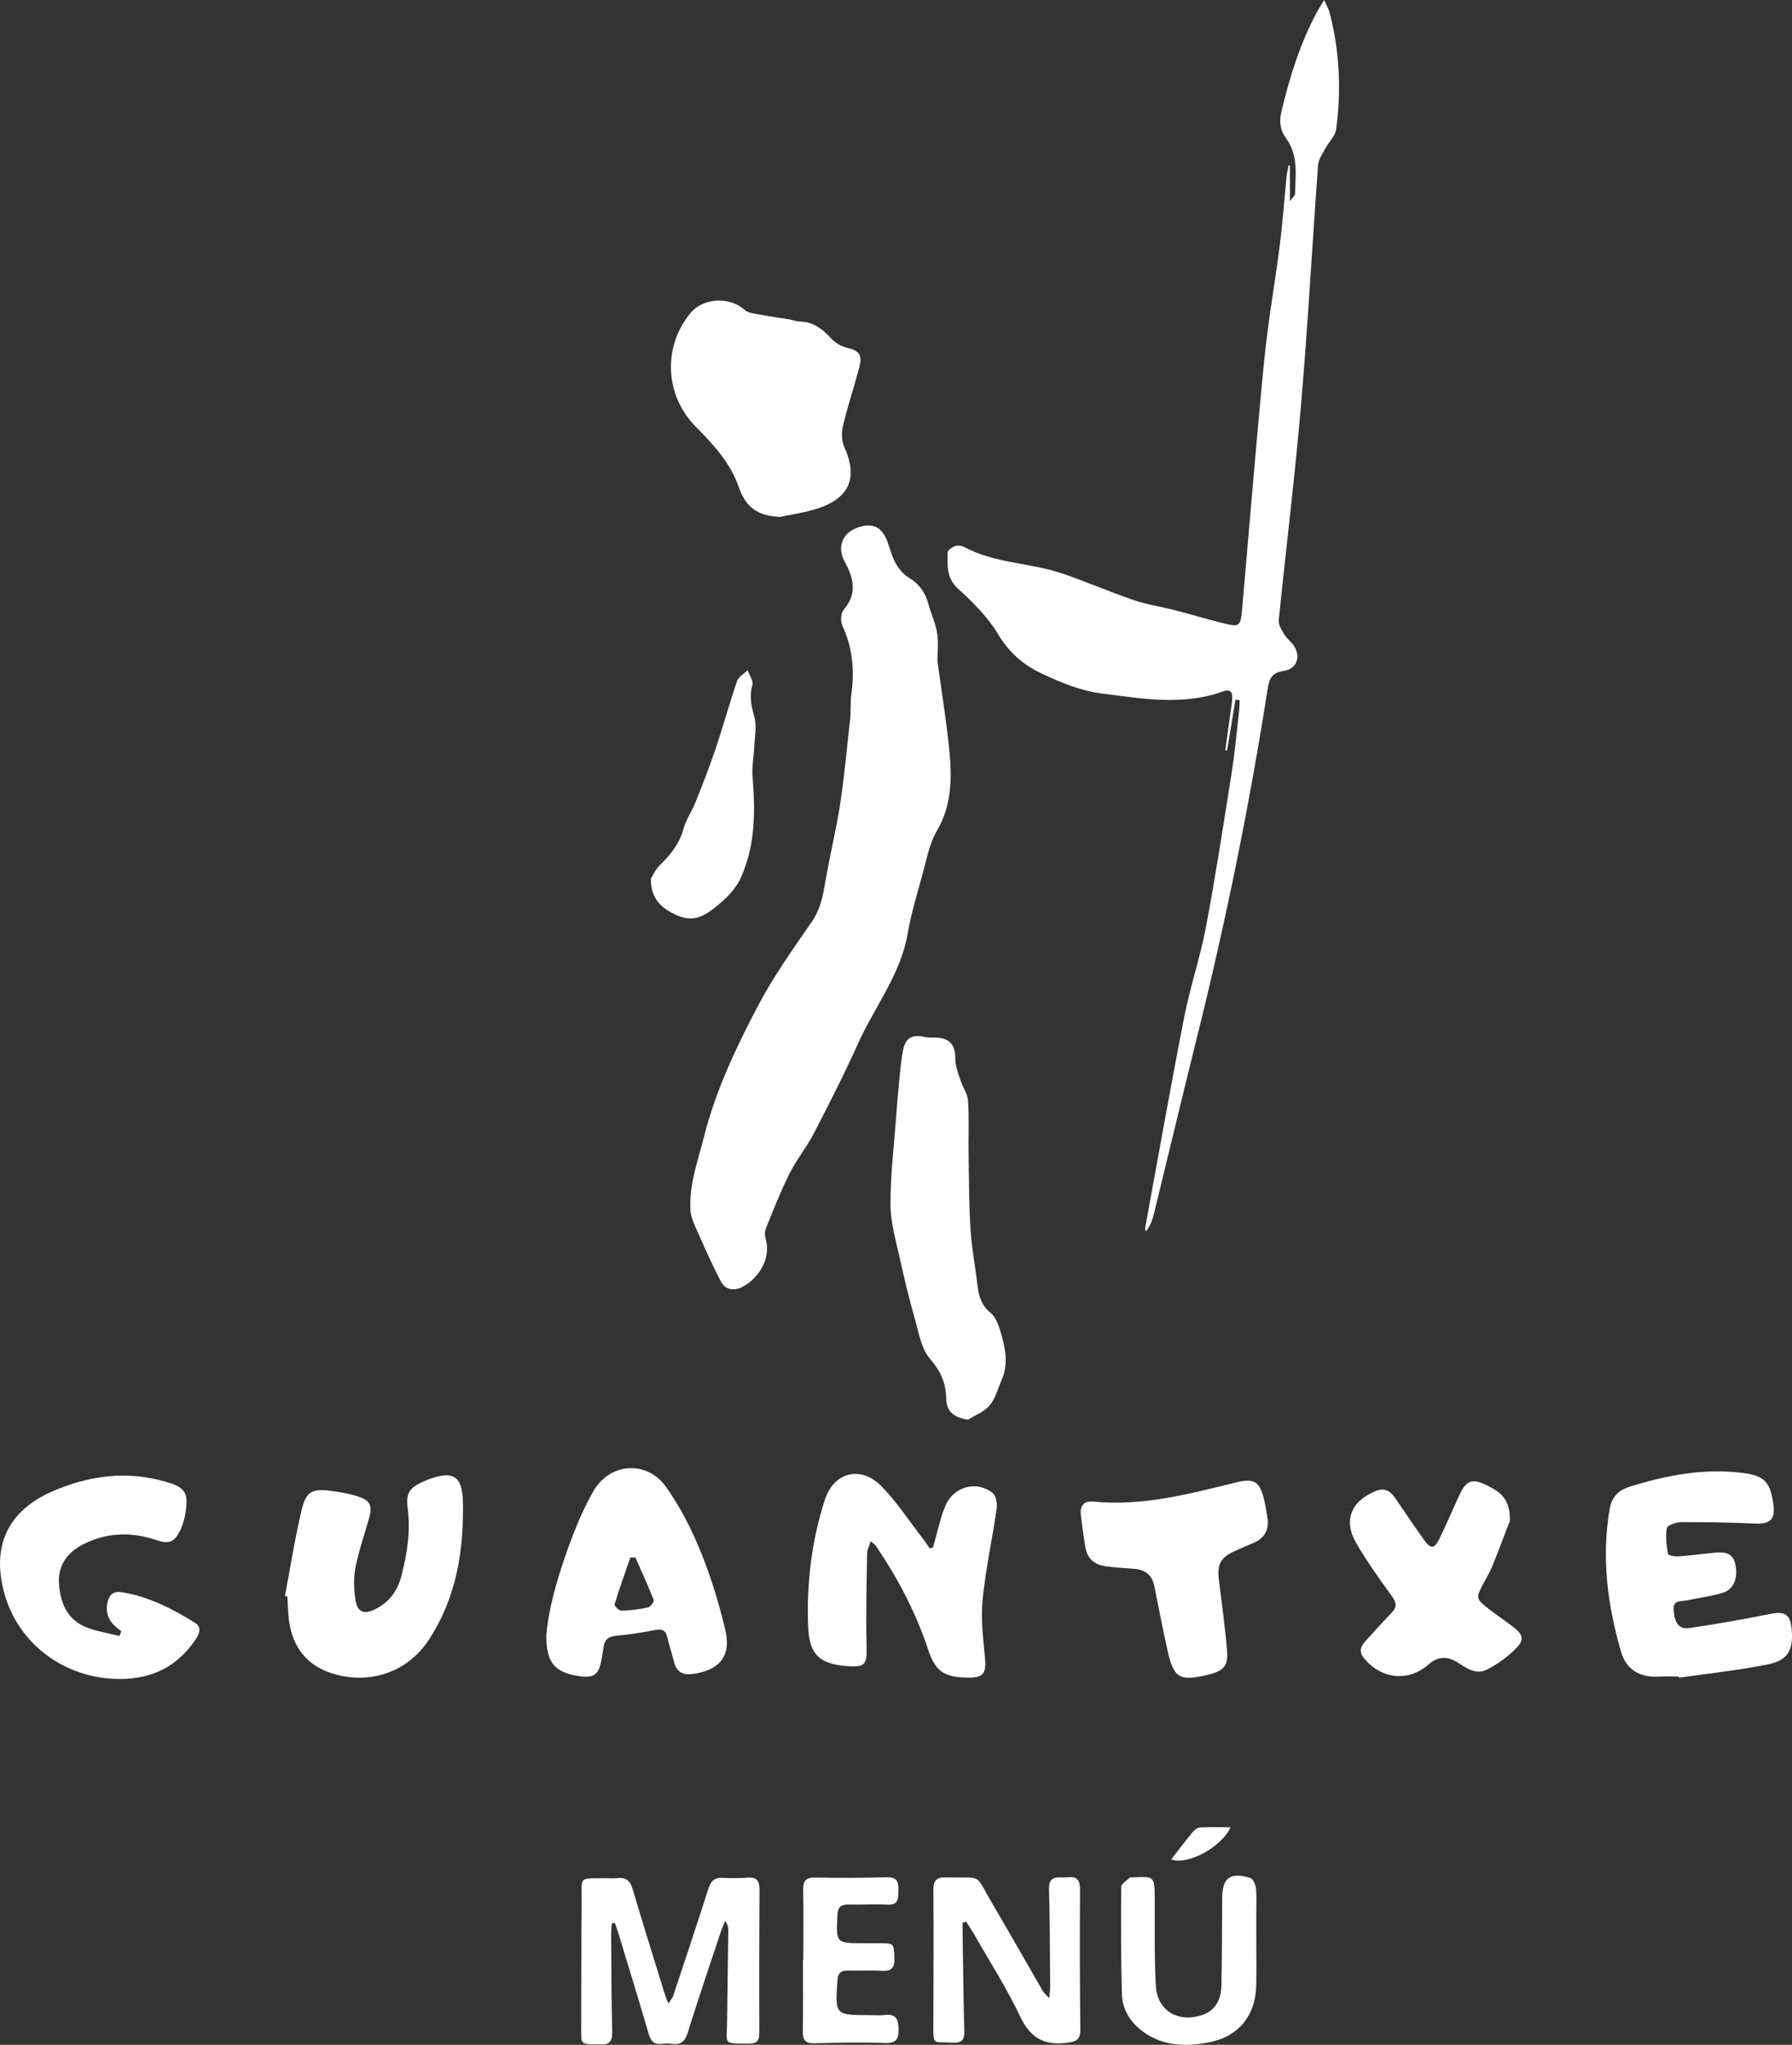 <?xml version="1.0" encoding="UTF-8"?>
<svg id="Capa_2" xmlns="http://www.w3.org/2000/svg" viewBox="0 0 786.12 896.72">
  <rect x="0" y="0" width="786.12" height="896.72" fill="#333333" stroke="none"/>
  <defs>
    <style>
      .cls-1 {
        fill: #fff;
      }
    </style>
  </defs>
  <g id="Capa_1-2" data-name="Capa_1">
    <path class="cls-1" d="M411.26,290.06c1.83,13.48,4,26.43,5.23,39.48,1.12,11.9,1.05,23.64-5.47,34.74-3.36,5.72-4.56,12.76-6.38,19.31-2.39,8.6-4.96,17.2-6.49,25.97-3.12,17.9-14.47,31.94-21.66,47.91-6.07,13.47-12.79,26.66-19.59,39.79-3.12,6.02-7.56,11.36-10.58,17.42-3.92,7.84-7.1,16.06-10.41,24.2-.52,1.27-.43,3.02-.04,4.38,2.78,9.71-4.38,18.41-10.67,21.32-3.52,1.63-7.07.88-8.79-2.33-3.8-7.09-7.01-14.5-10.29-21.85-1.36-3.05-3.02-6.26-3.22-9.49-.7-11.28,3.23-21.74,5.96-32.52,5.11-20.2,13.95-38.77,23.47-56.96,6.83-13.04,15.5-25.16,23.87-37.33,4.1-5.96,5.01-12.48,6.18-19.21,1.88-10.78,4.54-21.44,6.17-32.26,1.88-12.47,3.06-25.06,4.41-37.61.37-3.47,0-7.03.49-10.47,1.53-10.46.55-20.47-3.91-30.2-.86-1.89-.72-5.45.52-6.88,6.17-7.14,4.4-14.04.46-21.23-3.51-6.41-.93-12.69,6.04-15,6.25-2.08,10.24-.2,12.61,5.98,1.25,3.26,2.04,6.76,3.72,9.77,1.37,2.45,3.42,4.9,5.78,6.32,4.63,2.77,7.26,6.58,8.62,11.64,1.15,4.26,3.13,8.36,3.81,12.68.66,4.19.14,8.57.14,12.43Z"/>
    <path class="cls-1" d="M565.85,72.74v15.48c1.27-1.71,2.22-2.39,2.24-3.09.24-8.39,1.55-17.03-3.89-24.45-2.71-3.69-3.09-7.46-2.05-11.79,3.61-15.12,8.19-29.87,15.58-43.63.76-1.42,1.66-2.77,3.15-5.26,1.11,2.53,2,3.99,2.41,5.57,4.37,16.82,5.16,33.91,2.87,51.07-.39,2.96-3.21,5.56-4.72,8.41-1.25,2.36-3.04,4.8-3.22,7.31-2.59,35.2-4.5,70.46-7.51,105.62-2.68,31.36-6.59,62.61-9.73,93.94-.2,2.04,1.29,4.43,2.47,6.37,1.19,1.95,3.29,3.36,4.43,5.33,2.8,4.82.73,9.81-4.71,10.6-4.64.68-6.26,2.79-6.98,7.35-8.08,51.7-18.54,102.93-31.19,153.71-6.4,25.69-12.53,51.46-18.83,77.18-.65,2.64-1.65,5.2-3.52,7.62-.1-.55-.36-1.13-.27-1.65,5.64-30.76,11.07-61.56,17.08-92.25,2.62-13.35,7.07-26.35,9.59-39.71,4.25-22.57,7.74-45.29,11.32-67.99,1.4-8.87,2.18-17.85,3.2-26.78.18-1.53.18-3.08.26-4.63-.62-.09-1.23-.18-1.85-.27-1.23,7.44-2.45,14.88-3.68,22.32-.27-.03-.54-.07-.81-.1.83-5.89,1.66-11.78,2.47-17.67.25-1.81.56-3.63.6-5.45.05-2.59-1.2-3.73-3.82-2.77-17.79,6.5-35.63,3.23-53.64.95-9.39-1.19-17.63-4.77-25.88-8.59-8.08-3.74-14.46-9.19-19.31-17.28-4.5-7.51-11.03-14.07-17.6-20-5.26-4.75-4.62-10.27-4.62-15.94,0-.98,2.06-2.34,3.42-2.83,1.11-.4,2.79-.15,3.88.44,13.5,7.29,29.07,6.84,43.18,11.68,10.52,3.61,20.76,8.05,31.29,11.65,5.6,1.92,11.57,2.75,17.33,4.24,7.22,1.86,14.38,3.97,21.61,5.8,7.39,1.87,7.83,1.49,8.51-6.22,3.2-36.34,6.12-72.71,9.68-109.01,1.68-17.05,4.74-33.96,6.9-50.97,1.24-9.74,1.91-19.56,2.88-29.34.18-1.76.6-3.51.91-5.26.19.09.37.19.56.28Z"/>
    <path class="cls-1" d="M342.19,226.69c-9.71-.41-15-4.13-18.06-12.99-3.69-10.67-11.11-18.73-18.86-26.52-13.66-13.74-14.66-35.21-2.25-50.03,5.58-6.67,17.28-7.08,23.63-1.24,1.56,1.43,4.38,1.62,6.69,2.06,4.29.82,8.63,1.38,12.93,2.1,1.47.25,2.91.91,4.37.92,5.83.04,9.89,3.03,13.69,7.14,1.86,2.02,4.61,3.79,7.25,4.39,5.29,1.2,6.89,3.1,5.33,8.81-2.32,8.51-5.07,16.9-7.12,25.47-.68,2.85-.64,6.47.54,9.09,6.06,13.46,2.52,22.46-11.65,27.11-5.32,1.75-10.98,2.5-16.48,3.7Z"/>
    <path class="cls-1" d="M424.66,622.61c-6.47-1.05-9.44-3.66-9.57-9.36-.15-6.75-2.41-11.98-7.1-17.34-3.82-4.36-4.89-11.31-6.59-17.28-2.46-8.61-4.58-17.33-6.5-26.08-1.74-7.94-4.16-15.97-4.25-23.98-.13-12.39,1.44-24.79,2.34-37.18.41-5.62.86-11.23,1.42-16.83.48-4.78.85-9.6,1.81-14.3,1.07-5.25,4.16-6.74,9.44-5.51,1.74.41,3.63.19,5.44.29,5.68.32,8.04,3.52,7.97,9.2-.04,3.09,1.21,6.26,2.19,9.29,1,3.13,3.21,6.1,3.41,9.23.51,7.89.1,15.83.23,23.74.17,10.93.16,21.88.86,32.77.53,8.26,2.12,16.46,3.1,24.7.55,4.59,1.73,8.54,5.64,11.72,2.08,1.69,3.35,4.8,4.17,7.52,2.16,7.17,4,14.48.76,21.88-1.66,3.79-2.7,8.11-5.24,11.18-2.33,2.81-6.29,4.28-9.53,6.33Z"/>
    <path class="cls-1" d="M736.49,735.23c-2.99,0-6-.13-8.98.03-8.25.44-14.13-3.15-16.4-10.97-5.96-20.49-8.63-41.34-4.96-62.64.88-5.1,3.7-8.1,8.79-9.69,16.06-5,32.31-8.12,49.19-6.07,9.91,1.2,12.48,3.95,13.83,13.87.89,6.57-1.43,8.68-8.07,8.38-10.76-.48-21.55-.67-32.32-.62-2.22.01-6.1,1.32-6.34,2.59-.7,3.62-.14,7.56.46,11.29.1.63,2.9,1.26,4.4,1.15,5.31-.37,10.6-1.11,15.9-1.61,3.97-.37,7.91-.37,9.16,4.62,1.52,6.06-.45,11.46-5.37,12.94-5.23,1.58-10.72,2.24-16.09,3.37-2.4.5-5.78-.26-5.5,4.02.4,5.99,2.36,8.76,6.94,8.08,11.83-1.76,23.63-3.81,35.35-6.19,6.46-1.31,8.94.08,9.5,6.74.77,9.08-1.54,13.55-10.45,15.37-12.83,2.62-25.93,3.96-38.91,5.84-.04-.17-.08-.33-.12-.5Z"/>
    <path class="cls-1" d="M409.31,678.69c1.1-4.13,2.14-8.28,3.32-12.4.59-2.08,1.32-4.13,2.17-6.11,3.51-8.19,13.51-11.07,20.61-5.51,1.52,1.19,2.13,4.66,1.81,6.89-1.91,13.32-4.83,26.52-6.16,39.88-.83,8.34.23,16.94,1.01,25.36.67,7.23-.6,9.03-7.96,8.89-10.35-.2-13.88-2.99-17.04-12.54-5.37-16.23-13.34-31.19-22.89-45.33-.35-.51-.96-.85-2.2-1.9-.66,2.05-1.56,3.59-1.59,5.14-.21,13.61-.59,27.23-.23,40.82.21,7.96-.52,9.35-8.27,8.79-12.32-.89-16.87-4.98-17.36-17.3-.75-18.93,1.48-37.61,7.32-55.68,3.93-12.14,15.79-15.18,24.82-5.93,6.92,7.08,12.4,15.57,18.5,23.44.96,1.24,1.81,2.56,2.71,3.84.47-.12.94-.24,1.41-.37Z"/>
    <path class="cls-1" d="M239.68,716.91c1.19-13.26,5.77-28.22,11.33-42.88,2.59-6.82,5.61-13.56,9.19-19.91,7.13-12.64,23.49-14,31.99-2.04,6.1,8.58,11.05,18.22,15.03,27.99,4.57,11.2,8.17,22.91,10.95,34.69,2.72,11.49-2.51,17.72-14.2,19.33-4.27.59-7.14-.73-8.25-5.16-.93-3.71-2.13-7.36-3.03-11.08-.7-2.9-2.27-3.57-5.13-3.04-5.71,1.06-11.47,2.05-17.25,2.52-3.55.29-5.09,1.87-5.55,5.1-.23,1.65-.51,3.29-.79,4.93-1.25,7.23-3.39,8.77-10.53,7.59-10.16-1.67-13.89-5.88-13.77-18.05ZM278.76,683.04c-.75,0-1.5,0-2.26,0-2.35,6.83-4.8,13.63-6.9,20.54-.19.62,1.89,2.8,2.88,2.77,3.96-.11,7.95-.59,11.81-1.43,1.07-.23,2.77-2.58,2.48-3.3-2.46-6.27-5.3-12.4-8.02-18.57Z"/>
    <path class="cls-1" d="M53.24,715.36c-4.04-2.86-7-6.11-6.27-11.52.55-4.09,2.33-6.26,6.5-5.59,11.73,1.89,22.11,7.22,32.04,13.38,3.38,2.1,1.75,5.27-.06,7.88-8.18,11.76-19.41,16.99-33.74,16.78-23.23-.34-43.41-15.12-49.65-37.02-5.95-20.85,1.07-36.6,20.99-45.28,15.98-6.96,32.65-9.17,49.75-4.15,8.51,2.5,9.91,4.66,8.61,13.37-.39,2.59-1.13,5.22-2.23,7.6-2.58,5.56-4.99,6.49-10.78,4.53-10.76-3.64-21.36-3.33-31.55,1.72-7.07,3.51-11.54,9.19-10.97,17.49.59,8.64,3.73,16.06,12.55,19.3,4.48,1.65,9.29,2.43,13.94,3.6.29-.7.59-1.4.88-2.1Z"/>
    <path class="cls-1" d="M125.01,699.88c2.38-12.54,4.34-25.17,7.28-37.58,1.97-8.32,4.63-9.59,13.02-8.48,3.94.52,7.92,1.21,11.69,2.42,5.42,1.74,6.44,4.05,4.92,9.51-2.01,7.21-4.55,14.31-5.97,21.64-.9,4.62-.72,9.64,0,14.32.82,5.38,3.88,6.4,8.7,3.97,6.05-3.05,9.71-7.98,11.39-14.4,2.55-9.71,4.09-19.52,2.83-29.64-.86-6.92.56-9.08,6.99-12,.61-.28,1.22-.53,1.84-.76,10.67-4.1,15.11-1.84,15.36,9.41.5,21.62-2.86,42.6-15.11,61.06-8.93,13.45-24.33,19.02-39.8,15.2-11.86-2.93-19.09-10.41-21.17-22.49-.67-3.91-.64-7.94-.93-11.92l-1.03-.26Z"/>
    <path class="cls-1" d="M662.37,666.92c-1.81,4.69-4.65,12.27-7.68,19.79-1.05,2.61-2.55,5.05-3.86,7.56-3.48,6.66-3.53,6.72,2.43,11.43,3.39,2.68,7.02,5.06,10.45,7.69,4.58,3.52,5.18,5.68,1.08,9.77-3.68,3.67-8.16,6.86-12.83,9.15-4.49,2.2-8.65-.79-12.48-3.23q-6.89-4.39-12.74.79c-8.82,7.81-20.79,6.58-28.36-2.68-2.41-2.94-1.47-5.18.59-7.46,3.79-4.2,7.58-8.41,11.52-12.46,2.5-2.57,2.09-4.54.06-7.35-5.45-7.54-10.91-15.13-15.57-23.17-5.8-10-2.3-18.48,8.51-22.87,3.84-1.56,6.38-.11,8.49,2.99,4.22,6.18,8.42,12.38,12.76,18.48,2.84,3.99,4.52,3.93,6.68-.47,3.15-6.43,5.9-13.05,8.93-19.53,2.83-6.05,5.45-7.12,11.5-4.16,5.21,2.55,10.72,5.17,10.51,15.74Z"/>
    <path class="cls-1" d="M556.14,666.54c.37,5.08-1.9,8.31-6.48,10.18-2.77,1.13-5.51,2.34-8.24,3.58-5.93,2.71-7.55,5.84-6.75,12.3,1.3,10.4,2.74,20.79,3.62,31.23.56,6.7-1.51,8.9-8.01,10.52-.16.04-.32.08-.49.11-12.43,2.95-14.9,1.51-17.68-10.96-2.06-9.25-3.84-18.56-5.71-27.85-1-4.96-4.04-7.37-9.04-7.68-4.15-.26-8.3-.59-12.42-1.14-4.79-.64-7.96-3.33-8.78-8.22-.8-4.75-1.47-9.52-2.01-14.31-.43-3.88,1.29-6.21,5.42-5.81,21.33,2.1,41.65-3.21,62.02-8.25,8.76-2.17,11.01-.8,13.08,7.94.65,2.74.99,5.56,1.46,8.34Z"/>
    <path class="cls-1" d="M268.37,843.48c-.1,1.7-.3,3.4-.28,5.09.11,14.16.14,28.32.47,42.47.1,4.14-1.27,5.92-5.41,5.43-.49-.06-1,0-1.5,0-6.7.03-6.73.03-6.71-6.49.05-18.33.02-36.66.23-54.98.14-12.7-2.08-11.18,11.51-11.33,1.33-.01,2.68.11,4-.05,3.77-.49,5.74,1.04,6.84,4.76,4.59,15.49,9.42,30.91,14.18,46.35.32,1.04.77,2.04,1.47,3.88,1.01-1.52,1.79-2.31,2.11-3.25,5.2-15.64,10.45-31.28,15.43-46.99,1.08-3.41,2.65-5.06,6.31-4.87,3.65.19,7.34.19,10.99-.09,4.06-.31,5.19,1.54,5.17,5.28-.13,20.99-.18,41.99-.08,62.98.02,3.62-1.4,4.54-4.74,4.53-11.59-.03-9.47.3-9.39-9.2.11-13.33.36-26.65.53-39.98.02-1.43-.15-2.87-1.35-4.64-.64,1.55-1.37,3.06-1.9,4.64-4.93,14.86-9.96,29.69-14.65,44.62-1.18,3.76-3.05,5.16-6.8,4.66-1.47-.2-3.01-.14-4.49.02-3.2.34-4.75-1-5.66-4.14-4.34-14.86-8.91-29.66-13.41-44.48-.45-1.49-1.01-2.94-1.52-4.42-.44.07-.88.14-1.33.21Z"/>
    <path class="cls-1" d="M422.27,843.11c0,1.56-.02,3.12,0,4.68.23,14.31.36,28.62.76,42.93.11,3.96-1.16,5.24-5.17,5.03-8.82-.45-8.44,1.6-8.41-8.76.04-19.31.18-38.63.01-57.94-.04-4.35,1.31-5.89,5.7-5.76,16.56.47,12.03-2.29,20.28,11.71,7.43,12.61,14.62,25.36,21.96,38.03.53.91,1.4,1.61,2.89,3.28.19-2.49.41-3.89.4-5.29-.12-14.15-.09-28.3-.5-42.44-.2-6.93,4.63-4.86,8.21-5.32,4.23-.54,5.41,1.42,5.39,5.49-.12,20.31-.11,40.62.13,60.93.05,4.5-1.31,5.61-5.87,6.17-10.11,1.23-16.11-2.17-20.55-11.59-5.8-12.3-13.23-23.84-19.99-35.69-1.13-1.98-2.42-3.87-3.64-5.8-.53.12-1.06.23-1.6.35Z"/>
    <path class="cls-1" d="M285.5,385.41c.76-1.19,1.92-4,3.92-5.95,4.69-4.6,8.64-9.4,10.41-15.99,1.1-4.09,3.73-7.74,5.31-11.73,3.12-7.85,6.22-15.73,8.91-23.74,3.27-9.73,5.96-19.65,9.29-29.35.64-1.88,3.05-3.16,4.64-4.72.76,2.17,2.58,4.65,2.07,6.47-1.41,4.94-.49,9.2.87,13.99,1.16,4.08.14,8.79-.05,13.22-.19,4.26-1.09,8.56-.75,12.76,1.22,15.05,1.33,29.93-4.92,44.08-2.59,5.86-6.96,9.94-12.15,13.99-6.16,4.81-10.8,5.73-17.77,2.17-5.64-2.88-9.76-6.89-9.78-15.18Z"/>
    <path class="cls-1" d="M551.11,850.07c0,6.83.12,13.66-.02,20.49-.26,13.53-7.85,22.69-21.12,25.16-9.89,1.84-19.61,1.61-28.26-4.56-5.75-4.1-9.36-9.75-9.55-16.78-.42-15.64-.43-31.3-.28-46.95.01-1.36,2.41-2.72,3.74-4.03.18-.17.64-.04.98-.06,9.93-.59,9.89-.59,9.96,9.41.08,12.66-.21,25.33.46,37.96.57,10.83,9.47,16.35,19.85,13.13,6.37-1.97,8.79-6.95,8.93-13.04.29-12.65.29-25.31.33-37.97.03-9.32,3.36-12.01,12.34-9.28,1.22.37,2.32,2.91,2.49,4.55.38,3.63.14,7.32.15,10.98s0,7.33,0,10.99Z"/>
    <path class="cls-1" d="M352.4,859.39c0-10.16.13-20.32-.06-30.47-.08-4,1.05-5.65,5.36-5.56,10.48.23,20.98.15,31.47-.1,4.23-.1,5.07,1.9,4.94,5.5-.12,3.43.4,6.78-4.89,6.51-5.65-.29-11.32.09-16.98-.05-3.35-.08-4.72,1.16-4.89,4.61-.6,12.34-.7,12.34,11.76,12.35,2.16,0,4.33,0,6.49,0,6.71-.01,6.46.02,6.75,6.54.2,4.57-1.6,5.81-5.84,5.55-4.81-.3-9.66.01-14.48-.11-3.09-.08-4.44,1.06-4.66,4.3-1.03,15.23-1.1,15.22,14.09,15.25,2.16,0,4.36.21,6.49-.05,4.98-.62,6.2,1.67,6.25,6.32.06,4.93-1.6,6.13-6.41,5.95-10.14-.38-20.31-.17-30.46.13-4.05.12-5.2-1.39-5.14-5.2.17-10.49.06-20.98.06-31.47.05,0,.1,0,.16,0Z"/>
    <path class="cls-1" d="M513.78,815.44c3.31-4.26,6.29-8.22,9.44-12.03.78-.94,2.1-1.94,3.22-2,4.42-.23,8.85-.09,13.37-.09-3.84,8.58-18.54,16.75-26.03,14.12Z"/>
  </g>
</svg>